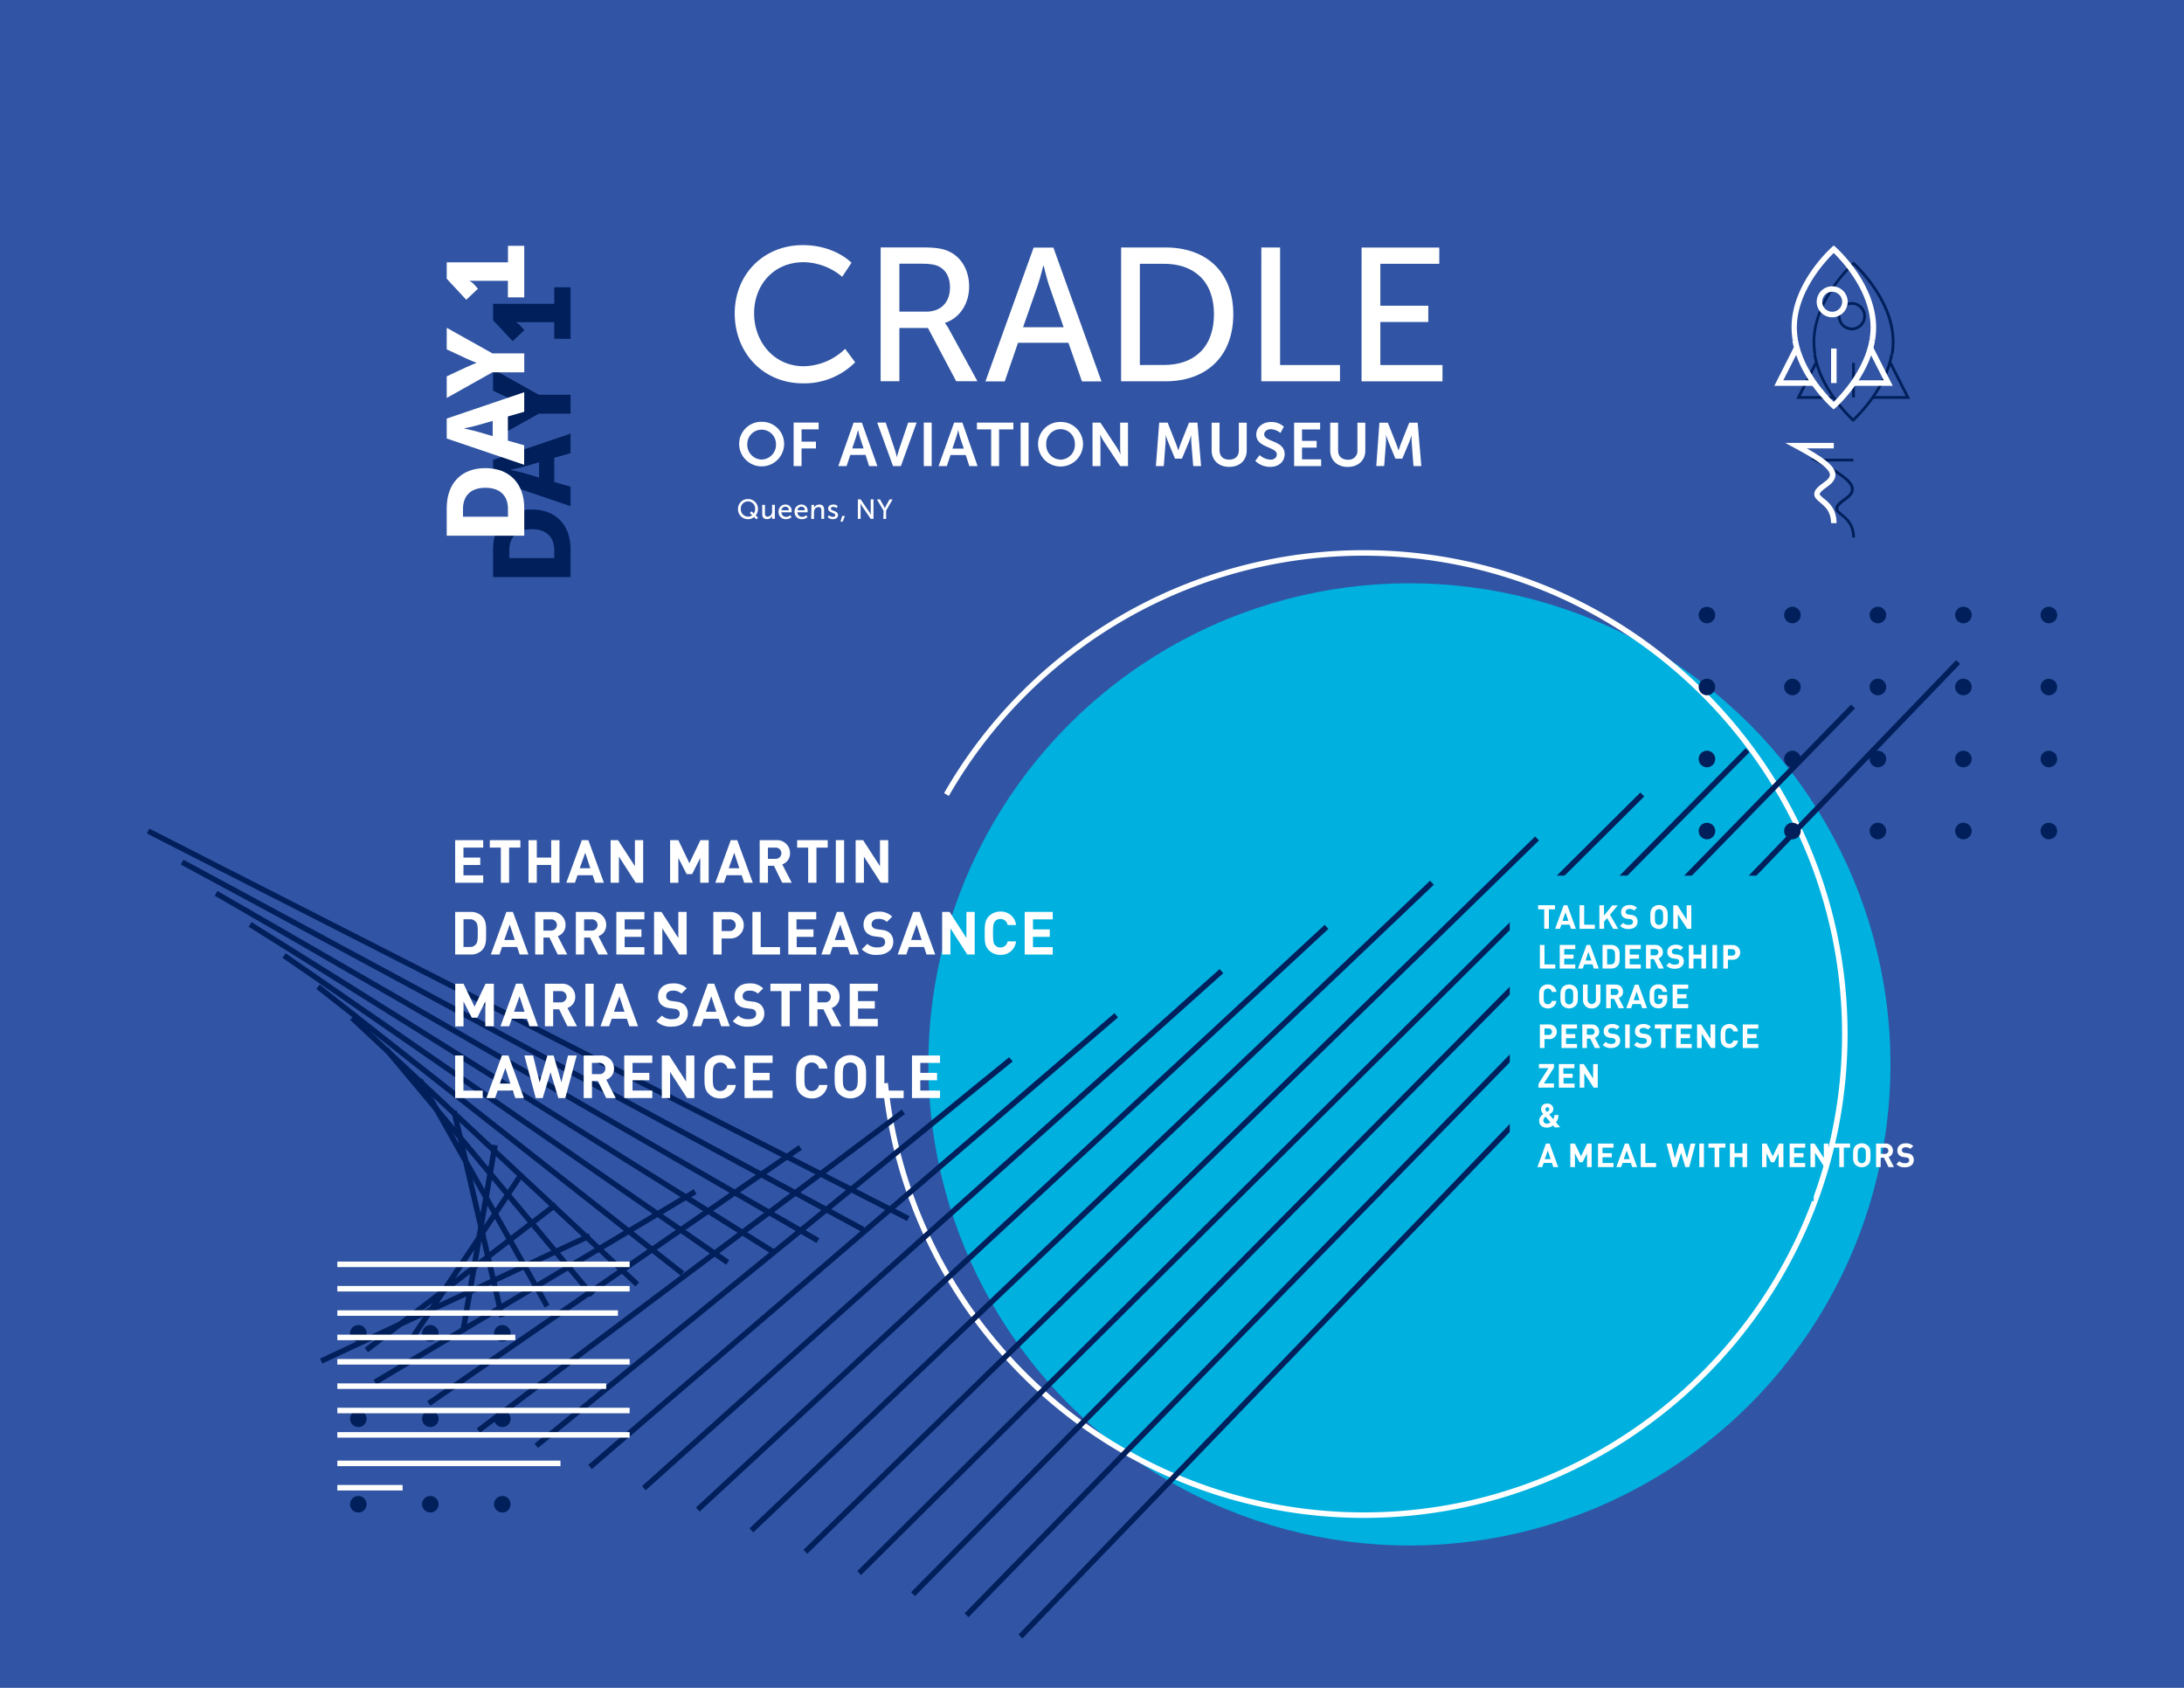 <svg xmlns="http://www.w3.org/2000/svg" viewBox="0 0 792 612"><defs><style>.cls-1{fill:#3155a4;}.cls-2{fill:#001f5b;}.cls-3{fill:#00b0df;}.cls-4{fill:#fff;}</style></defs><title>print-1-1</title><g id="Layer_2" data-name="Layer 2"><g id="Layer_4" data-name="Layer 4"><rect class="cls-1" width="792" height="612"/><path class="cls-2" d="M672.67,194.89h-1c0-4.47-2.38-6.42-4.12-7.85-1.07-.88-2-1.64-2-2.73s1-2.21,3.36-3.83c1.64-1.15,2.38-2.17,2.32-3.22-.15-2.61-5.3-5.89-13-10l-1.75-.94h15.63v1H660.5c8.5,4.68,11.62,7.34,11.77,9.91.08,1.43-.79,2.73-2.74,4.1s-2.91,2.36-2.93,3.05.69,1.17,1.59,1.92C670,187.74,672.67,190,672.67,194.89Z"/><path class="cls-2" d="M657.72,128.56a27.68,27.68,0,0,1-.4-4.65c0-15.72,14.38-28.64,14.52-28.77l.33-.29.33.29c.15.13,14.53,13,14.53,28.77a27.75,27.75,0,0,1-.4,4.63l-1-.17a26.68,26.68,0,0,0,.38-4.46c0-13.95-11.72-25.69-13.86-27.71-2.14,2-13.86,13.76-13.86,27.71a26.63,26.63,0,0,0,.39,4.48Z"/><path class="cls-2" d="M672,153l-.33-.29c-.12-.1-11.81-10.59-14.12-24.12l1-.17c2,11.9,11.56,21.43,13.47,23.23,1.91-1.8,11.45-11.34,13.47-23.25l1,.17c-2.3,13.54-14,24-14.13,24.14Z"/><polygon class="cls-2" points="692.69 144.61 679.22 144.61 679.22 143.61 691.06 143.61 685.1 131.82 685.99 131.37 692.69 144.61"/><polygon class="cls-2" points="664.86 144.61 651.39 144.61 658.09 131.37 658.98 131.82 653.02 143.61 664.86 143.61 664.86 144.61"/><rect class="cls-2" x="671.65" y="131.59" width="1" height="12.51"/><path class="cls-2" d="M671.55,119.77a5.12,5.12,0,1,1,5.12-5.12A5.13,5.13,0,0,1,671.55,119.77Zm0-9.25a4.12,4.12,0,1,0,4.12,4.12A4.13,4.13,0,0,0,671.55,110.52Z"/><circle class="cls-3" cx="511.1" cy="385.94" r="174.45"/><path class="cls-4" d="M494.55,550.38A175.47,175.47,0,0,1,320,392.87l2-.2A173.47,173.47,0,0,0,494.55,548.38c95.64,0,173.45-77.81,173.45-173.45S590.19,201.49,494.55,201.49a173.38,173.38,0,0,0-150.46,87.1l-1.73-1a175.38,175.38,0,0,1,152.19-88.1c96.74,0,175.45,78.71,175.45,175.45S591.29,550.38,494.55,550.38Z"/><rect class="cls-2" x="294.89" y="415.74" width="490.36" height="2" transform="translate(-134.7 516.9) rotate(-46.1)"/><rect class="cls-2" x="281.06" y="419.9" width="460.36" height="2" transform="translate(-147.04 492.97) rotate(-45.71)"/><rect class="cls-2" x="267.21" y="424.06" width="430.39" height="2" transform="translate(-159.03 469.15) rotate(-45.32)"/><rect class="cls-2" x="253.34" y="428.21" width="400.44" height="2" transform="translate(-170.7 444.6) rotate(-44.83)"/><rect class="cls-2" x="239.46" y="432.37" width="370.53" height="2" transform="translate(-181.91 419.5) rotate(-44.27)"/><rect class="cls-2" x="225.56" y="436.52" width="340.66" height="2" transform="translate(-192.51 393.45) rotate(-43.58)"/><rect class="cls-2" x="211.63" y="440.68" width="310.84" height="2" transform="translate(-202.39 367.23) rotate(-42.82)"/><rect class="cls-2" x="197.67" y="444.83" width="281.1" height="2" transform="translate(-211.14 339.23) rotate(-41.83)"/><rect class="cls-2" x="183.66" y="448.99" width="251.45" height="2" transform="translate(-218.47 310.07) rotate(-40.64)"/><rect class="cls-2" x="169.58" y="453.14" width="221.94" height="2" transform="translate(-223.75 279.11) rotate(-39.15)"/><rect class="cls-2" x="155.4" y="457.3" width="192.62" height="2" transform="matrix(0.8, -0.6, 0.6, 0.8, -225.81, 245.29)"/><rect class="cls-2" x="141.07" y="461.45" width="163.61" height="2" transform="translate(-223.07 208.15) rotate(-34.57)"/><rect class="cls-2" x="126.49" y="465.61" width="135.1" height="2" transform="translate(-211.41 164.97) rotate(-30.77)"/><rect class="cls-2" x="111.46" y="469.76" width="107.49" height="2" transform="translate(-183.56 114.01) rotate(-25.01)"/><rect class="cls-2" x="123.91" y="462.14" width="86.63" height="2" transform="translate(-247.47 197.65) rotate(-37.52)"/><rect class="cls-2" x="133.16" y="454.51" width="72.18" height="2" transform="translate(-303.64 343.67) rotate(-56.31)"/><rect class="cls-2" x="137.12" y="446.88" width="68.33" height="2" transform="matrix(0.17, -0.99, 0.99, 0.17, -298.82, 542.45)"/><rect class="cls-2" x="172.31" y="401.91" width="2" height="76.69" transform="translate(-95.24 50.71) rotate(-13.1)"/><rect class="cls-2" x="174.33" y="385.59" width="2" height="94.07" transform="translate(-189.42 141.32) rotate(-29.33)"/><rect class="cls-2" x="176.36" y="366.75" width="2" height="116.49" transform="translate(-231.44 212.94) rotate(-39.93)"/><rect class="cls-2" x="178.39" y="346.58" width="2" height="141.58" transform="translate(-248.08 263.58) rotate(-46.95)"/><rect class="cls-2" x="180.41" y="325.67" width="2" height="168.15" transform="translate(-252.8 299.02) rotate(-51.81)"/><rect class="cls-2" x="182.44" y="304.32" width="2" height="195.6" transform="translate(-251.63 324.23) rotate(-55.33)"/><rect class="cls-2" x="184.47" y="282.69" width="2" height="223.6" transform="translate(-247.34 342.51) rotate(-57.97)"/><rect class="cls-2" x="186.49" y="260.88" width="2" height="251.97" transform="translate(-241.3 355.97) rotate(-60.02)"/><rect class="cls-2" x="188.52" y="238.94" width="2" height="280.6" transform="translate(-234.23 365.99) rotate(-61.66)"/><rect class="cls-2" x="190.54" y="216.91" width="2" height="309.41" transform="translate(-226.52 373.48) rotate(-62.99)"/><rect class="cls-3" x="547.5" y="317.5" width="110.23" height="118"/><path class="cls-2" d="M619,226a3,3,0,0,1-2.12-5.12,3.09,3.09,0,0,1,4.24,0A3,3,0,0,1,619,226Z"/><path class="cls-2" d="M709,223a3,3,0,0,1,3-3h0a3,3,0,0,1,3,3h0a3,3,0,0,1-3,3h0A3,3,0,0,1,709,223Zm-31,0a3,3,0,0,1,3-3h0a3,3,0,0,1,3,3h0a3,3,0,0,1-3,3h0A3,3,0,0,1,678,223Zm-31,0a3,3,0,0,1,3-3h0a3,3,0,0,1,3,3h0a3,3,0,0,1-3,3h0A3,3,0,0,1,647,223Z"/><path class="cls-2" d="M743,226a3,3,0,0,1-2.13-5.12,3.29,3.29,0,0,1,.46-.38,2.57,2.57,0,0,1,.52-.27,2.25,2.25,0,0,1,.56-.17A3,3,0,1,1,743,226Z"/><path class="cls-2" d="M619,252.1a3,3,0,0,1-.59-.06,3.65,3.65,0,0,1-.56-.17,3.18,3.18,0,0,1-.51-.28,2.78,2.78,0,0,1-.46-.37,3,3,0,0,1,0-4.24,2.84,2.84,0,0,1,.46-.38,3.1,3.1,0,0,1,.51-.27,2.78,2.78,0,0,1,.56-.17,3,3,0,1,1,.59,5.94Z"/><path class="cls-2" d="M709,249.1a3,3,0,0,1,3-3h0a3,3,0,0,1,3,3h0a3,3,0,0,1-3,3h0A3,3,0,0,1,709,249.1Zm-31,0a3,3,0,0,1,3-3h0a3,3,0,0,1,3,3h0a3,3,0,0,1-3,3h0A3,3,0,0,1,678,249.1Zm-31,0a3,3,0,0,1,3-3h0a3,3,0,0,1,3,3h0a3,3,0,0,1-3,3h0A3,3,0,0,1,647,249.1Z"/><path class="cls-2" d="M743,252.1a3,3,0,0,1-3-3,3.87,3.87,0,0,1,.05-.59,2.81,2.81,0,0,1,.18-.56,2.88,2.88,0,0,1,.27-.52,3.3,3.3,0,0,1,.37-.45,3.11,3.11,0,0,1,4.25,0,2.71,2.71,0,0,1,.37.45,3.74,3.74,0,0,1,.28.52,3.6,3.6,0,0,1,.17.56,3.87,3.87,0,0,1,.05.59,3,3,0,0,1-3,3Z"/><path class="cls-2" d="M619,278.21a3,3,0,0,1-2.12-.88,2.76,2.76,0,0,1-.37-.46,3.18,3.18,0,0,1-.28-.51,3.66,3.66,0,0,1-.17-.57,2.85,2.85,0,0,1-.06-.58,3,3,0,0,1,.06-.59,3.54,3.54,0,0,1,.17-.56,3.77,3.77,0,0,1,.28-.52,3.14,3.14,0,0,1,.37-.45,2.34,2.34,0,0,1,.46-.37,2.57,2.57,0,0,1,.51-.28,2.81,2.81,0,0,1,.56-.17,3,3,0,0,1,2.71.82,2.6,2.6,0,0,1,.37.45,3,3,0,0,1,.28.52,2.81,2.81,0,0,1,.17.56,3,3,0,0,1,.06.59,2.85,2.85,0,0,1-.06.58,2.91,2.91,0,0,1-.17.57,2.57,2.57,0,0,1-.28.51,2.34,2.34,0,0,1-.37.46A3,3,0,0,1,619,278.21Z"/><path class="cls-2" d="M709,275.21a3,3,0,0,1,3-3h0a3,3,0,0,1,3,3h0a3,3,0,0,1-3,3h0A3,3,0,0,1,709,275.21Zm-31,0a3,3,0,0,1,3-3h0a3,3,0,0,1,3,3h0a3,3,0,0,1-3,3h0A3,3,0,0,1,678,275.21Zm-31,0a3,3,0,0,1,3-3h0a3,3,0,0,1,3,3h0a3,3,0,0,1-3,3h0A3,3,0,0,1,647,275.21Z"/><path class="cls-2" d="M743,278.21a3,3,0,0,1-2.13-.88,3.4,3.4,0,0,1-.37-.46,3.18,3.18,0,0,1-.28-.51,3.72,3.72,0,0,1-.17-.57,2.85,2.85,0,0,1-.06-.58,3,3,0,0,1,.06-.59,3.6,3.6,0,0,1,.17-.56,3.77,3.77,0,0,1,.28-.52,4,4,0,0,1,.37-.45,3,3,0,0,1,2.71-.82,2.81,2.81,0,0,1,.56.17,2.63,2.63,0,0,1,.52.28,2.66,2.66,0,0,1,.46.37,4.07,4.07,0,0,1,.37.45,3.77,3.77,0,0,1,.28.52,3.6,3.6,0,0,1,.17.56,2.94,2.94,0,0,1,.05.59,2.84,2.84,0,0,1-.05.58,3.72,3.72,0,0,1-.17.57,3.18,3.18,0,0,1-.28.51,3.43,3.43,0,0,1-.37.46,3.22,3.22,0,0,1-.46.37,3.26,3.26,0,0,1-.52.28,3.54,3.54,0,0,1-.56.17A2.85,2.85,0,0,1,743,278.21Z"/><path class="cls-2" d="M619,304.32a2.85,2.85,0,0,1-.58-.06,2.91,2.91,0,0,1-.57-.17,2.57,2.57,0,0,1-.51-.28,2.34,2.34,0,0,1-.46-.37,3.14,3.14,0,0,1-.37-.45,3.77,3.77,0,0,1-.28-.52,3.54,3.54,0,0,1-.17-.56,3,3,0,0,1-.06-.59,3,3,0,0,1,.88-2.12,3.09,3.09,0,0,1,4.24,0,3,3,0,0,1,.88,2.12,3,3,0,0,1-.06.59,2.81,2.81,0,0,1-.17.56,3,3,0,0,1-.28.52,2.6,2.6,0,0,1-.37.45A3,3,0,0,1,619,304.32Z"/><path class="cls-2" d="M709,301.32a3,3,0,0,1,3-3h0a3,3,0,0,1,3,3h0a3,3,0,0,1-3,3h0A3,3,0,0,1,709,301.32Zm-31,0a3,3,0,0,1,3-3h0a3,3,0,0,1,3,3h0a3,3,0,0,1-3,3h0A3,3,0,0,1,678,301.32Zm-31,0a3,3,0,0,1,3-3h0a3,3,0,0,1,3,3h0a3,3,0,0,1-3,3h0A3,3,0,0,1,647,301.32Z"/><path class="cls-2" d="M743,304.32a2.88,2.88,0,0,1-.59-.06,2.81,2.81,0,0,1-.56-.17,2.63,2.63,0,0,1-.52-.28,2.66,2.66,0,0,1-.46-.37,4,4,0,0,1-.37-.45,2.9,2.9,0,0,1-.27-.52,2.81,2.81,0,0,1-.18-.56,3.88,3.88,0,0,1-.05-.59,3,3,0,0,1,.87-2.12,3.22,3.22,0,0,1,.46-.37,3.26,3.26,0,0,1,.52-.28,3.54,3.54,0,0,1,.56-.17,3,3,0,0,1,3.58,2.94,3.88,3.88,0,0,1-.05.59,2.81,2.81,0,0,1-.18.56,2.9,2.9,0,0,1-.27.52,4.07,4.07,0,0,1-.37.45A3,3,0,0,1,743,304.32Z"/><path class="cls-2" d="M182.17,511.44a3,3,0,0,1,3,3h0a3,3,0,0,1-3,3h0a3,3,0,0,1-3-3h0A3,3,0,0,1,182.17,511.44Zm0-31a3,3,0,0,1,3,3h0a3,3,0,0,1-3,3h0a3,3,0,0,1-3-3h0A3,3,0,0,1,182.17,480.45Z"/><path class="cls-2" d="M179.17,545.44a3,3,0,0,1,3-3,3.87,3.87,0,0,1,.59.05,2.81,2.81,0,0,1,.56.18,2.88,2.88,0,0,1,.52.27,3.3,3.3,0,0,1,.45.37,3.11,3.11,0,0,1,0,4.25,2.71,2.71,0,0,1-.45.37,3.74,3.74,0,0,1-.52.28,3.6,3.6,0,0,1-.56.17,3.87,3.87,0,0,1-.59.05,3,3,0,0,1-3-3Z"/><path class="cls-2" d="M156.06,511.44a3,3,0,0,1,3,3h0a3,3,0,0,1-3,3h0a3,3,0,0,1-3-3h0A3,3,0,0,1,156.06,511.44Zm0-31a3,3,0,0,1,3,3h0a3,3,0,0,1-3,3h0a3,3,0,0,1-3-3h0A3,3,0,0,1,156.06,480.45Z"/><path class="cls-2" d="M153.06,545.44a3,3,0,0,1,.88-2.13,3.4,3.4,0,0,1,.46-.37,3.18,3.18,0,0,1,.51-.28,3.72,3.72,0,0,1,.57-.17,2.85,2.85,0,0,1,.58-.06,3,3,0,0,1,.59.06,3.6,3.6,0,0,1,.56.17,3.77,3.77,0,0,1,.52.28,4,4,0,0,1,.45.37A3,3,0,0,1,159,546a2.81,2.81,0,0,1-.17.56,2.63,2.63,0,0,1-.28.52,2.66,2.66,0,0,1-.37.46,4.07,4.07,0,0,1-.45.37,3.77,3.77,0,0,1-.52.28,3.6,3.6,0,0,1-.56.17,2.94,2.94,0,0,1-.59.05,2.84,2.84,0,0,1-.58-.05,3.72,3.72,0,0,1-.57-.17,3.18,3.18,0,0,1-.51-.28,3.43,3.43,0,0,1-.46-.37,3.22,3.22,0,0,1-.37-.46,3.26,3.26,0,0,1-.28-.52,3.54,3.54,0,0,1-.17-.56A2.85,2.85,0,0,1,153.06,545.44Z"/><path class="cls-2" d="M129.95,511.44a3,3,0,0,1,3,3h0a3,3,0,0,1-3,3h0a3,3,0,0,1-3-3h0A3,3,0,0,1,129.95,511.44Zm0-31a3,3,0,0,1,3,3h0a3,3,0,0,1-3,3h0a3,3,0,0,1-3-3h0A3,3,0,0,1,129.95,480.45Z"/><path class="cls-2" d="M126.95,545.44a2.88,2.88,0,0,1,.06-.59,2.81,2.81,0,0,1,.17-.56,2.63,2.63,0,0,1,.28-.52,2.66,2.66,0,0,1,.37-.46,4,4,0,0,1,.45-.37,2.9,2.9,0,0,1,.52-.27,2.81,2.81,0,0,1,.56-.18,3.88,3.88,0,0,1,.59-.05,3,3,0,0,1,2.12.87,3.22,3.22,0,0,1,.37.46,3.26,3.26,0,0,1,.28.52,3.54,3.54,0,0,1,.17.56,3,3,0,0,1-2.94,3.58,3.88,3.88,0,0,1-.59-.05,2.81,2.81,0,0,1-.56-.18,2.9,2.9,0,0,1-.52-.27,4.07,4.07,0,0,1-.45-.37A3,3,0,0,1,126.95,545.44Z"/><path class="cls-2" d="M178.81,209.24v-10c0-8.84,5.15-14.5,14-14.5s14.11,5.66,14.11,14.5v10ZM201,199.53c0-4.76-2.83-7.67-8.21-7.67s-8.1,3-8.1,7.67v2.83H201Z"/><path class="cls-2" d="M201,166v8.77l5.9,1.69v7.07L178.81,174v-7.23l28.1-9.55v7.08Zm-15.8,4.4s3.07.63,4.83,1.14l5.46,1.61v-5.54L190,169.19c-1.77.51-4.83,1.14-4.83,1.14Z"/><path class="cls-2" d="M195.39,150l-16.59,9.28v-7.82l6.76-3.18c1.93-.9,4-1.69,4-1.69v-.08s-2.12-.79-4-1.69l-6.76-3.14v-7.82l16.59,9.28h11.52V150Z"/><path class="cls-2" d="M201,122.82v-6H189.3c-1.06,0-2.16,0-2.16,0v.08a5.3,5.3,0,0,1,1.49,1.1l1.53,1.69-4.25,4-7.11-7.59v-5.94H201v-6h5.9v18.71Z"/><path class="cls-4" d="M162,194.24v-10c0-8.84,5.15-14.5,14-14.5s14.11,5.66,14.11,14.5v10Zm22.21-9.71c0-4.76-2.83-7.67-8.21-7.67s-8.1,3-8.1,7.67v2.83h16.31Z"/><path class="cls-4" d="M184.18,151v8.77l5.9,1.69v7.07L162,159v-7.23l28.1-9.55v7.08Zm-15.8,4.4s3.07.63,4.83,1.14l5.46,1.61v-5.54l-5.46,1.57c-1.77.51-4.83,1.14-4.83,1.14Z"/><path class="cls-4" d="M178.56,135,162,144.29v-7.82l6.76-3.18c1.93-.9,4-1.69,4-1.69v-.08s-2.12-.79-4-1.69L162,126.68v-7.82l16.59,9.28h11.52V135Z"/><path class="cls-4" d="M184.18,107.82v-6H172.47c-1.06,0-2.16,0-2.16,0v.08a5.3,5.3,0,0,1,1.49,1.1l1.53,1.69-4.25,4L162,101.06V95.12h22.21v-6h5.9v18.71Z"/><path class="cls-4" d="M276.2,152.95a8,8,0,0,1,8.15,8,8.15,8.15,0,1,1-16.3,0A8,8,0,0,1,276.2,152.95Zm0,13.68a5.34,5.34,0,0,0,5.2-5.64A5.2,5.2,0,1,0,271,161,5.34,5.34,0,0,0,276.19,166.63Z"/><path class="cls-4" d="M287.8,153.22h9.06v2.46h-6.19v4.46h5.22v2.46h-5.22V169H287.8Z"/><path class="cls-4" d="M313.89,164.95h-5.53L307,169h-3l5.55-15.76h3L318.17,169h-3Zm-2.77-9s-.36,1.55-.67,2.44l-1.4,4.22h4.13l-1.4-4.22c-.29-.89-.62-2.44-.62-2.44Z"/><path class="cls-4" d="M318.1,153.23h3.09l3.46,10.28c.31.91.58,2.31.6,2.31h0s.29-1.4.6-2.31l3.49-10.28h3.06L326.69,169h-2.84Z"/><path class="cls-4" d="M335,153.23h2.86V169H335Z"/><path class="cls-4" d="M350.22,165h-5.53l-1.33,4h-3L346,153.23h3L354.51,169h-3Zm-2.77-9s-.36,1.55-.67,2.44l-1.4,4.22h4.13l-1.4-4.22c-.29-.89-.62-2.44-.62-2.44Z"/><path class="cls-4" d="M359.44,155.7h-5.17v-2.46h13.21v2.46H362.3V169h-2.86Z"/><path class="cls-4" d="M370.11,153.24H373V169h-2.86Z"/><path class="cls-4" d="M384.59,153a8,8,0,0,1,8.15,8,8.15,8.15,0,1,1-16.3,0A8,8,0,0,1,384.59,153Zm0,13.68a5.34,5.34,0,0,0,5.2-5.64,5.2,5.2,0,1,0-10.39,0A5.34,5.34,0,0,0,384.58,166.65Z"/><path class="cls-4" d="M396.19,153.25h2.86l6,9.1a24,24,0,0,1,1.31,2.44h0s-.15-1.51-.15-2.44v-9.1h2.84V169h-2.84l-6-9.08a23.91,23.91,0,0,1-1.31-2.44h0s.16,1.51.16,2.44V169h-2.86Z"/><path class="cls-4" d="M420.37,153.25h3.06l3.08,7.79c.35.93.8,2.31.8,2.31h0s.42-1.38.78-2.31l3.09-7.79h3.06L435.55,169h-2.84L432,160.2c-.07-1,0-2.44,0-2.44h0s-.47,1.53-.84,2.44l-2.55,6.1h-2.51l-2.53-6.11c-.38-.91-.87-2.46-.87-2.46h0s0,1.42,0,2.46l-.67,8.81h-2.86Z"/><path class="cls-4" d="M439.39,153.26h2.86v10.1c0,2.11,1.38,3.31,3.49,3.31s3.51-1.2,3.51-3.33V153.26h2.86v10.1c0,3.53-2.55,5.93-6.35,5.93s-6.37-2.4-6.37-5.93Z"/><path class="cls-4" d="M456.79,165a6.32,6.32,0,0,0,3.93,1.67c1.2,0,2.29-.62,2.29-1.91,0-2.82-7.44-2.33-7.44-7.17,0-2.62,2.27-4.57,5.29-4.57a6.7,6.7,0,0,1,4.71,1.69L464.32,157a5.76,5.76,0,0,0-3.49-1.38c-1.33,0-2.38.78-2.38,1.89,0,2.8,7.41,2.11,7.41,7.15,0,2.51-1.91,4.62-5.2,4.62a7.63,7.63,0,0,1-5.44-2.16Z"/><path class="cls-4" d="M469.29,153.26h9.44v2.46h-6.57v4.13h5.31v2.46h-5.31v4.24h6.93V169h-9.79Z"/><path class="cls-4" d="M482.39,153.27h2.86v10.1c0,2.11,1.38,3.31,3.49,3.31a3.16,3.16,0,0,0,3.51-3.33V153.27h2.86v10.1c0,3.53-2.55,5.93-6.35,5.93s-6.37-2.4-6.37-5.93Z"/><path class="cls-4" d="M500.23,153.27h3.06l3.08,7.79c.35.93.8,2.31.8,2.31h0s.42-1.38.78-2.31l3.09-7.79h3.06L515.42,169h-2.84l-.66-8.81c-.07-1,0-2.44,0-2.44h0s-.47,1.53-.84,2.44l-2.55,6.1h-2.51l-2.53-6.11c-.38-.91-.87-2.46-.87-2.46h0s0,1.42,0,2.46l-.67,8.81h-2.86Z"/><path class="cls-4" d="M271.24,180.95a3.56,3.56,0,0,1,3.63,3.61,3.67,3.67,0,0,1-.83,2.33l.84.8-.58.62-.82-.82a3.53,3.53,0,0,1-2.24.76,3.61,3.61,0,0,1-3.62-3.69A3.56,3.56,0,0,1,271.24,180.95Zm0,6.39a2.55,2.55,0,0,0,1.53-.52l-.83-.81.58-.62.81.82a2.84,2.84,0,0,0,.52-1.65,2.61,2.61,0,1,0-5.21,0A2.65,2.65,0,0,0,271.24,187.33Z"/><path class="cls-4" d="M276.4,183.07h1v3c0,.7.14,1.26.95,1.26a1.74,1.74,0,0,0,1.64-1.91v-2.37h1v5.06H280v-.67a3.31,3.31,0,0,1,0-.37h0a2,2,0,0,1-1.86,1.16c-1.14,0-1.73-.6-1.73-1.94Z"/><path class="cls-4" d="M284.87,182.95a2.15,2.15,0,0,1,2.19,2.37c0,.13,0,.42,0,.42h-3.69a1.65,1.65,0,0,0,1.74,1.67,2.42,2.42,0,0,0,1.5-.59l.4.71a3,3,0,0,1-2,.72,2.57,2.57,0,0,1-2.68-2.65A2.48,2.48,0,0,1,284.87,182.95Zm1.2,2.06a1.19,1.19,0,0,0-1.22-1.29,1.45,1.45,0,0,0-1.48,1.29Z"/><path class="cls-4" d="M290.67,182.95a2.15,2.15,0,0,1,2.19,2.37c0,.13,0,.42,0,.42h-3.69a1.65,1.65,0,0,0,1.74,1.67,2.41,2.41,0,0,0,1.5-.59l.4.71a3,3,0,0,1-2,.72,2.58,2.58,0,0,1-2.68-2.65A2.48,2.48,0,0,1,290.67,182.95Zm1.2,2.06a1.19,1.19,0,0,0-1.22-1.29,1.45,1.45,0,0,0-1.48,1.29Z"/><path class="cls-4" d="M294.28,183.07h.94v.67a3.46,3.46,0,0,1,0,.37h0a2.06,2.06,0,0,1,1.9-1.16c1.19,0,1.74.65,1.74,1.94v3.24h-1v-3c0-.71-.15-1.27-1-1.27a1.66,1.66,0,0,0-1.6,1.24,2.39,2.39,0,0,0-.08.68v2.37h-1Z"/><path class="cls-4" d="M300.62,186.82a2.18,2.18,0,0,0,1.45.59c.42,0,.84-.22.84-.63,0-.93-2.6-.74-2.6-2.39,0-.92.82-1.44,1.83-1.44a2.27,2.27,0,0,1,1.63.56l-.39.73a1.85,1.85,0,0,0-1.25-.45c-.42,0-.83.18-.83.62,0,.91,2.6.71,2.6,2.37,0,.84-.72,1.47-1.83,1.47a2.72,2.72,0,0,1-1.92-.74Z"/><path class="cls-4" d="M305.41,187.08h1l-.84,2.06h-.77Z"/><path class="cls-4" d="M311.1,181.07h1l3.14,4.59c.26.38.59,1,.59,1h0s-.07-.63-.07-1v-4.59h1v7.06h-1l-3.15-4.58c-.26-.39-.59-1-.59-1h0s.07.63.07,1v4.58h-1Z"/><path class="cls-4" d="M320.4,185.15,318,181.08h1.12l1.31,2.32c.22.39.43.89.43.89h0s.21-.49.43-.89l1.29-2.32h1.12l-2.36,4.07v3h-1Z"/><path class="cls-4" d="M291.12,88.88c11.68,0,17.66,6.4,17.66,6.4l-3.37,5.08a22.14,22.14,0,0,0-14-5.29c-10.86,0-17.94,8.24-17.94,18.55s7.21,19.18,18,19.18a22,22,0,0,0,15-6.32l3.64,4.88A26,26,0,0,1,291.24,139c-14.57,0-24.81-11.14-24.8-25.37S277,88.87,291.12,88.88Z"/><path class="cls-4" d="M319.36,89.71H334.2c5.09,0,7.22.42,9.07,1.1,4.95,1.86,8.18,6.74,8.17,13.13,0,6.18-3.44,11.41-8.73,13.12v.14a14.11,14.11,0,0,1,1.44,2.2l10.3,18.83h-7.7l-10.24-19.31H326.15v19.31h-6.8ZM335.91,113c5.29,0,8.59-3.37,8.59-8.79,0-3.57-1.37-6.12-3.85-7.49-1.31-.69-2.89-1.1-6.67-1.1h-7.83V113Z"/><path class="cls-4" d="M387.45,124.3H369.17l-4.81,14h-7l17.47-48.52H382l17.44,48.52h-7.08Zm-9.13-27.91s-1.1,4.4-1.93,6.87L371,118.66h14.71l-5.36-15.4c-.82-2.47-1.85-6.87-1.85-6.87Z"/><path class="cls-4" d="M406.56,89.73h16.08c14.84,0,24.6,8.87,24.6,24.2s-9.77,24.33-24.61,24.32H406.55Zm15.59,42.61c10.93,0,18.08-6.46,18.08-18.41S433,95.65,422.16,95.65h-8.8v36.7Z"/><path class="cls-4" d="M457.41,89.74h6.8v42.61h21.72v5.91H457.4Z"/><path class="cls-4" d="M493.76,89.75h28.18v5.91H500.56v15.19h17.39v5.91H500.56v15.6H523.1v5.91H493.75Z"/><path class="cls-4" d="M165.06,320.08V304.64h10.17v2.69h-7.16v3.62h6.09v2.69h-6.09v3.75h7.16v2.69Z"/><path class="cls-4" d="M184.62,307.33v12.75h-3V307.33h-4v-2.69h11.08v2.69Z"/><path class="cls-4" d="M199.89,320.08v-6.46h-5.23v6.46h-3V304.64h3v6.31h5.23v-6.31h3v15.44Z"/><path class="cls-4" d="M215.83,320.08l-.91-2.73h-5.49l-.93,2.73h-3.14L211,304.64h2.36L219,320.08Zm-3.6-10.88-2,5.62h3.84Z"/><path class="cls-4" d="M230.55,320.08l-6.11-9.48v9.48h-3V304.64h2.69l6.11,9.45v-9.45h3v15.44Z"/><path class="cls-4" d="M253.93,320.08v-9L251,316.94h-2l-3-5.85v9h-3V304.64h3l4,8.35,4-8.35h3v15.44Z"/><path class="cls-4" d="M269.87,320.08l-.91-2.73h-5.49l-.93,2.73h-3.14L265,304.64h2.36L273,320.08Zm-3.6-10.88-2,5.62h3.84Z"/><path class="cls-4" d="M283.66,320.08l-3-6.16h-2.17v6.16h-3V304.64h6a4.67,4.67,0,0,1,5,4.73,4.16,4.16,0,0,1-2.82,4.05l3.45,6.66Zm-2.34-12.75h-2.84v4.08h2.84a2,2,0,1,0,0-4.08Z"/><path class="cls-4" d="M296.08,307.33v12.75h-3V307.33h-4v-2.69h11.08v2.69Z"/><path class="cls-4" d="M303.11,320.08V304.64h3v15.44Z"/><path class="cls-4" d="M319.4,320.08l-6.11-9.48v9.48h-3V304.64H313l6.11,9.45v-9.45h3v15.44Z"/><path class="cls-4" d="M174.71,344.63a5.62,5.62,0,0,1-4.08,1.47h-5.57V330.66h5.57a5.63,5.63,0,0,1,4.08,1.47c1.73,1.73,1.56,3.86,1.56,6.18S176.45,342.89,174.71,344.63Zm-2.1-10.32a2.69,2.69,0,0,0-2.25-1h-2.28v10.06h2.28a2.69,2.69,0,0,0,2.25-1c.56-.69.65-1.8.65-4.14S173.17,335,172.61,334.31Z"/><path class="cls-4" d="M188.46,346.1l-.91-2.73h-5.49l-.93,2.73H178l5.62-15.44H186l5.64,15.44Zm-3.6-10.88-2,5.62h3.84Z"/><path class="cls-4" d="M202.25,346.1l-3-6.16h-2.17v6.16h-3V330.66h6a4.67,4.67,0,0,1,5,4.73,4.16,4.16,0,0,1-2.82,4.05l3.45,6.66Zm-2.34-12.75h-2.84v4.08h2.84a2,2,0,1,0,0-4.08Z"/><path class="cls-4" d="M217,346.1l-3-6.16h-2.17v6.16h-3V330.66h6a4.67,4.67,0,0,1,5,4.73,4.16,4.16,0,0,1-2.82,4.05l3.45,6.66Zm-2.34-12.75h-2.84v4.08h2.84a2,2,0,1,0,0-4.08Z"/><path class="cls-4" d="M223.51,346.1V330.66h10.17v2.69h-7.16V337h6.09v2.69h-6.09v3.75h7.16v2.69Z"/><path class="cls-4" d="M246.3,346.1l-6.11-9.48v9.48h-3V330.66h2.69l6.11,9.45v-9.45h3V346.1Z"/><path class="cls-4" d="M264.68,340.29h-3v5.81h-3V330.66h6a4.82,4.82,0,1,1,0,9.63Zm-.15-6.94h-2.82v4.23h2.82a2.12,2.12,0,1,0,0-4.23Z"/><path class="cls-4" d="M272.86,346.1V330.66h3v12.75h7v2.69Z"/><path class="cls-4" d="M285.87,346.1V330.66H296v2.69h-7.16V337H295v2.69h-6.09v3.75H296v2.69Z"/><path class="cls-4" d="M308.31,346.1l-.91-2.73h-5.49L301,346.1h-3.14l5.62-15.44h2.36l5.64,15.44Zm-3.6-10.88-2,5.62h3.84Z"/><path class="cls-4" d="M318.16,346.23a7.25,7.25,0,0,1-5.64-2l2-2a5.05,5.05,0,0,0,3.73,1.3c1.78,0,2.73-.67,2.73-1.91a1.72,1.72,0,0,0-.48-1.3,2.3,2.3,0,0,0-1.37-.54l-1.86-.26a5.23,5.23,0,0,1-3-1.28,4.08,4.08,0,0,1-1.11-3c0-2.75,2-4.68,5.38-4.68a6.61,6.61,0,0,1,5,1.8l-1.91,1.89a4.3,4.3,0,0,0-3.17-1.06c-1.6,0-2.38.89-2.38,2a1.49,1.49,0,0,0,.46,1.11,2.65,2.65,0,0,0,1.43.61l1.82.26a5.1,5.1,0,0,1,2.95,1.19,4.32,4.32,0,0,1,1.19,3.27C323.88,344.54,321.39,346.23,318.16,346.23Z"/><path class="cls-4" d="M336,346.1l-.91-2.73h-5.49l-.93,2.73h-3.14l5.62-15.44h2.36l5.64,15.44Zm-3.6-10.88-2,5.62h3.84Z"/><path class="cls-4" d="M350.77,346.1l-6.11-9.48v9.48h-3V330.66h2.69l6.11,9.45v-9.45h3V346.1Z"/><path class="cls-4" d="M362.77,346.23a5.68,5.68,0,0,1-4.16-1.69c-1.56-1.56-1.52-3.49-1.52-6.16s0-4.6,1.52-6.16a5.69,5.69,0,0,1,4.16-1.69,5.44,5.44,0,0,1,5.68,4.88h-3.06a2.55,2.55,0,0,0-2.6-2.19,2.49,2.49,0,0,0-1.93.8c-.59.65-.76,1.39-.76,4.36s.17,3.71.76,4.36a2.49,2.49,0,0,0,1.93.8,2.55,2.55,0,0,0,2.6-2.19h3.06A5.46,5.46,0,0,1,362.77,346.23Z"/><path class="cls-4" d="M371.59,346.1V330.66h10.17v2.69h-7.16V337h6.09v2.69h-6.09v3.75h7.16v2.69Z"/><path class="cls-4" d="M176,372.12v-9L173.09,369h-2l-3-5.85v9h-3V356.69h3l4,8.35,4-8.35h3v15.44Z"/><path class="cls-4" d="M192,372.12l-.91-2.73h-5.49l-.93,2.73H181.5l5.62-15.44h2.36l5.64,15.44Zm-3.6-10.88-2,5.62h3.84Z"/><path class="cls-4" d="M205.77,372.12l-3-6.16h-2.17v6.16h-3V356.69h6a4.67,4.67,0,0,1,5,4.73,4.16,4.16,0,0,1-2.82,4.05l3.45,6.66Zm-2.34-12.75h-2.84v4.08h2.84a2,2,0,1,0,0-4.08Z"/><path class="cls-4" d="M212.29,372.12V356.69h3v15.44Z"/><path class="cls-4" d="M228.23,372.12l-.91-2.73h-5.49l-.93,2.73h-3.14l5.62-15.44h2.36l5.64,15.44Zm-3.6-10.88-2,5.62h3.84Z"/><path class="cls-4" d="M243.65,372.25a7.25,7.25,0,0,1-5.64-2l2-2a5.05,5.05,0,0,0,3.73,1.3c1.78,0,2.73-.67,2.73-1.91a1.72,1.72,0,0,0-.48-1.3,2.3,2.3,0,0,0-1.37-.54l-1.86-.26a5.23,5.23,0,0,1-3-1.28,4.08,4.08,0,0,1-1.11-3c0-2.75,2-4.68,5.38-4.68a6.61,6.61,0,0,1,5,1.8l-1.91,1.89a4.3,4.3,0,0,0-3.17-1.06c-1.6,0-2.38.89-2.38,2a1.49,1.49,0,0,0,.46,1.11,2.65,2.65,0,0,0,1.43.61l1.82.26a5.1,5.1,0,0,1,2.95,1.19,4.32,4.32,0,0,1,1.19,3.27C249.37,370.56,246.88,372.25,243.65,372.25Z"/><path class="cls-4" d="M261.54,372.12l-.91-2.73h-5.49l-.93,2.73h-3.14l5.62-15.44H259l5.64,15.44Zm-3.6-10.88-2,5.62h3.84Z"/><path class="cls-4" d="M271.38,372.25a7.25,7.25,0,0,1-5.64-2l2-2a5.05,5.05,0,0,0,3.73,1.3c1.78,0,2.73-.67,2.73-1.91a1.72,1.72,0,0,0-.48-1.3,2.3,2.3,0,0,0-1.37-.54l-1.86-.26a5.23,5.23,0,0,1-3-1.28,4.08,4.08,0,0,1-1.11-3c0-2.75,2-4.68,5.38-4.68a6.61,6.61,0,0,1,5,1.8l-1.91,1.89a4.3,4.3,0,0,0-3.17-1.06c-1.6,0-2.38.89-2.38,2a1.49,1.49,0,0,0,.46,1.11,2.65,2.65,0,0,0,1.43.61l1.82.26a5.1,5.1,0,0,1,2.95,1.19,4.32,4.32,0,0,1,1.19,3.27C277.11,370.56,274.62,372.25,271.38,372.25Z"/><path class="cls-4" d="M286.39,359.37v12.75h-3V359.37h-4v-2.69h11.08v2.69Z"/><path class="cls-4" d="M301.61,372.12l-3-6.16h-2.17v6.16h-3V356.69h6a4.67,4.67,0,0,1,5,4.73,4.16,4.16,0,0,1-2.82,4.05l3.45,6.66Zm-2.34-12.75h-2.84v4.08h2.84a2,2,0,1,0,0-4.08Z"/><path class="cls-4" d="M308.14,372.12V356.69h10.17v2.69h-7.16V363h6.09v2.69h-6.09v3.75h7.16v2.69Z"/><path class="cls-4" d="M165.06,398.15V382.71h3v12.75h7v2.69Z"/><path class="cls-4" d="M186.86,398.15l-.91-2.73h-5.49l-.93,2.73h-3.14L182,382.71h2.36L190,398.15Zm-3.6-10.88-2,5.62h3.84Z"/><path class="cls-4" d="M205,398.15h-2.52l-2.84-9.37-2.84,9.37h-2.52l-4.12-15.44h3.14l2.39,9.74,2.82-9.74h2.25l2.82,9.74,2.41-9.74h3.14Z"/><path class="cls-4" d="M219.84,398.15l-3-6.16h-2.17v6.16h-3V382.71h6a4.67,4.67,0,0,1,5,4.73,4.16,4.16,0,0,1-2.82,4.05l3.45,6.66ZM217.5,385.4h-2.84v4.08h2.84a2,2,0,1,0,0-4.08Z"/><path class="cls-4" d="M226.37,398.15V382.71h10.17v2.69h-7.16V389h6.09v2.69h-6.09v3.75h7.16v2.69Z"/><path class="cls-4" d="M249.16,398.15,243,388.67v9.48h-3V382.71h2.69l6.11,9.45v-9.45h3v15.44Z"/><path class="cls-4" d="M261.15,398.28a5.68,5.68,0,0,1-4.16-1.69c-1.56-1.56-1.52-3.49-1.52-6.16s0-4.6,1.52-6.16a5.69,5.69,0,0,1,4.16-1.69,5.44,5.44,0,0,1,5.68,4.88h-3.06a2.55,2.55,0,0,0-2.6-2.19,2.49,2.49,0,0,0-1.93.8c-.59.65-.76,1.39-.76,4.36s.17,3.71.76,4.36a2.49,2.49,0,0,0,1.93.8,2.55,2.55,0,0,0,2.6-2.19h3.06A5.46,5.46,0,0,1,261.15,398.28Z"/><path class="cls-4" d="M270,398.15V382.71h10.17v2.69H273V389h6.09v2.69H273v3.75h7.16v2.69Z"/><path class="cls-4" d="M294.37,398.28a5.68,5.68,0,0,1-4.16-1.69c-1.56-1.56-1.52-3.49-1.52-6.16s0-4.6,1.52-6.16a5.69,5.69,0,0,1,4.16-1.69,5.44,5.44,0,0,1,5.68,4.88H297a2.55,2.55,0,0,0-2.6-2.19,2.49,2.49,0,0,0-1.93.8c-.59.65-.76,1.39-.76,4.36s.17,3.71.76,4.36a2.49,2.49,0,0,0,1.93.8,2.55,2.55,0,0,0,2.6-2.19h3.06A5.46,5.46,0,0,1,294.37,398.28Z"/><path class="cls-4" d="M312.54,396.58a6,6,0,0,1-8.35,0c-1.56-1.56-1.52-3.49-1.52-6.16s0-4.6,1.52-6.16a6,6,0,0,1,8.35,0c1.56,1.56,1.54,3.49,1.54,6.16S314.1,395,312.54,396.58Zm-2.23-10.49a2.5,2.5,0,0,0-1.93-.82,2.55,2.55,0,0,0-2,.82c-.59.65-.74,1.37-.74,4.34s.15,3.69.74,4.34a2.55,2.55,0,0,0,2,.82,2.5,2.5,0,0,0,1.93-.82c.59-.65.76-1.37.76-4.34S310.89,386.74,310.31,386.09Z"/><path class="cls-4" d="M317.7,398.15V382.71h3v12.75h7v2.69Z"/><path class="cls-4" d="M330.72,398.15V382.71h10.17v2.69h-7.16V389h6.09v2.69h-6.09v3.75h7.16v2.69Z"/><path class="cls-4" d="M561.69,329.72v7.05H560v-7.05h-2.23v-1.49h6.13v1.49Z"/><path class="cls-4" d="M569.71,336.78l-.5-1.51h-3l-.52,1.51h-1.74l3.11-8.54h1.31l3.12,8.54Zm-2-6-1.08,3.11h2.12Z"/><path class="cls-4" d="M572.81,336.78v-8.54h1.67v7.05h3.87v1.49Z"/><path class="cls-4" d="M585,336.78l-2.2-3.89-1.1,1.32v2.57H580v-8.54h1.67V332l3-3.72h2l-2.83,3.39,3,5.15Z"/><path class="cls-4" d="M590.64,336.85a4,4,0,0,1-3.12-1.13l1.08-1.08a2.8,2.8,0,0,0,2.06.72c1,0,1.51-.37,1.51-1.06a1,1,0,0,0-.26-.72,1.28,1.28,0,0,0-.76-.3l-1-.14a2.9,2.9,0,0,1-1.66-.71,2.26,2.26,0,0,1-.61-1.68c0-1.52,1.13-2.59,3-2.59a3.66,3.66,0,0,1,2.76,1l-1.05,1a2.38,2.38,0,0,0-1.75-.59c-.89,0-1.32.49-1.32,1.08a.82.82,0,0,0,.25.61,1.47,1.47,0,0,0,.79.34l1,.14a2.83,2.83,0,0,1,1.63.66,2.39,2.39,0,0,1,.66,1.81C593.81,335.91,592.43,336.85,590.64,336.85Z"/><path class="cls-4" d="M603.93,335.91a3.32,3.32,0,0,1-4.62,0c-.86-.86-.84-1.93-.84-3.41s0-2.54.84-3.41a3.32,3.32,0,0,1,4.62,0c.86.86.85,1.93.85,3.41S604.8,335,603.93,335.91Zm-1.24-5.8a1.38,1.38,0,0,0-1.07-.46,1.41,1.41,0,0,0-1.08.46c-.32.36-.41.75-.41,2.4s.08,2,.41,2.4a1.41,1.41,0,0,0,1.08.46,1.38,1.38,0,0,0,1.07-.46c.32-.36.42-.76.42-2.4S603,330.47,602.7,330.11Z"/><path class="cls-4" d="M611.84,336.78l-3.38-5.24v5.24h-1.67v-8.54h1.49l3.38,5.23v-5.23h1.67v8.54Z"/><path class="cls-4" d="M558.42,351.18v-8.54h1.67v7.05H564v1.49Z"/><path class="cls-4" d="M565.62,351.18v-8.54h5.63v1.49h-4v2h3.37v1.49h-3.37v2.08h4v1.49Z"/><path class="cls-4" d="M578,351.18l-.5-1.51h-3l-.52,1.51h-1.74l3.11-8.54h1.31l3.12,8.54Zm-2-6L575,348.26h2.12Z"/><path class="cls-4" d="M586.48,350.36a3.11,3.11,0,0,1-2.25.82h-3.08v-8.54h3.08a3.11,3.11,0,0,1,2.25.82c1,1,.86,2.13.86,3.42S587.44,349.4,586.48,350.36Zm-1.16-5.71a1.49,1.49,0,0,0-1.25-.53h-1.26v5.56h1.26a1.49,1.49,0,0,0,1.25-.53c.31-.38.36-1,.36-2.29S585.62,345,585.31,344.65Z"/><path class="cls-4" d="M589.35,351.18v-8.54H595v1.49h-4v2h3.37v1.49H591v2.08h4v1.49Z"/><path class="cls-4" d="M601.44,351.18l-1.67-3.41h-1.2v3.41h-1.67v-8.54h3.35a2.58,2.58,0,0,1,2.77,2.61,2.3,2.3,0,0,1-1.56,2.24l1.91,3.68Zm-1.29-7.05h-1.57v2.25h1.57a1.13,1.13,0,1,0,0-2.25Z"/><path class="cls-4" d="M607.41,351.25a4,4,0,0,1-3.12-1.13l1.08-1.08a2.79,2.79,0,0,0,2.06.72c1,0,1.51-.37,1.51-1.06a1,1,0,0,0-.26-.72,1.28,1.28,0,0,0-.76-.3l-1-.14a2.9,2.9,0,0,1-1.66-.71,2.25,2.25,0,0,1-.61-1.68c0-1.52,1.13-2.59,3-2.59a3.66,3.66,0,0,1,2.76,1l-1.06,1a2.38,2.38,0,0,0-1.75-.59c-.89,0-1.32.49-1.32,1.08a.83.83,0,0,0,.25.61,1.47,1.47,0,0,0,.79.34l1,.14a2.83,2.83,0,0,1,1.63.66,2.39,2.39,0,0,1,.66,1.81C610.57,350.31,609.19,351.25,607.41,351.25Z"/><path class="cls-4" d="M617,351.18V347.6h-2.89v3.57h-1.67v-8.54h1.67v3.49H617v-3.49h1.67v8.54Z"/><path class="cls-4" d="M621,351.18v-8.54h1.67v8.54Z"/><path class="cls-4" d="M628.24,348h-1.64v3.21h-1.67v-8.54h3.31a2.67,2.67,0,1,1,0,5.33Zm-.08-3.84h-1.56v2.34h1.56a1.17,1.17,0,1,0,0-2.34Z"/><path class="cls-4" d="M561.28,365.65a3.15,3.15,0,0,1-2.3-.94c-.86-.86-.84-1.93-.84-3.41s0-2.54.84-3.41a3.15,3.15,0,0,1,2.3-.94,3,3,0,0,1,3.14,2.7h-1.69a1.41,1.41,0,0,0-1.44-1.21,1.38,1.38,0,0,0-1.07.44c-.32.36-.42.77-.42,2.41s.1,2.05.42,2.41a1.38,1.38,0,0,0,1.07.44,1.41,1.41,0,0,0,1.44-1.21h1.69A3,3,0,0,1,561.28,365.65Z"/><path class="cls-4" d="M571.33,364.71a3.32,3.32,0,0,1-4.62,0c-.86-.86-.84-1.93-.84-3.41s0-2.54.84-3.41a3.32,3.32,0,0,1,4.62,0c.86.86.85,1.93.85,3.41S572.2,363.85,571.33,364.71Zm-1.24-5.8a1.38,1.38,0,0,0-1.07-.46,1.41,1.41,0,0,0-1.08.46c-.32.36-.41.75-.41,2.4s.08,2,.41,2.4a1.41,1.41,0,0,0,1.08.46,1.38,1.38,0,0,0,1.07-.46c.32-.36.42-.76.42-2.4S570.42,359.27,570.1,358.91Z"/><path class="cls-4" d="M577.2,365.65a3,3,0,0,1-3.14-3V357h1.67v5.55a1.48,1.48,0,1,0,3,0V357h1.66v5.61A3,3,0,0,1,577.2,365.65Z"/><path class="cls-4" d="M587,365.57l-1.67-3.41h-1.2v3.41h-1.67V357h3.35a2.58,2.58,0,0,1,2.77,2.61,2.3,2.3,0,0,1-1.56,2.24l1.91,3.68Zm-1.29-7.05h-1.57v2.25h1.57a1.13,1.13,0,1,0,0-2.25Z"/><path class="cls-4" d="M595.51,365.57l-.5-1.51h-3l-.52,1.51h-1.74l3.11-8.54h1.31l3.12,8.54Zm-2-6-1.08,3.11h2.12Z"/><path class="cls-4" d="M603.76,364.68a3.39,3.39,0,0,1-4.71,0c-.86-.86-.84-1.93-.84-3.41s0-2.54.84-3.41a3.11,3.11,0,0,1,2.3-.94,3.07,3.07,0,0,1,3.21,2.73h-1.68a1.45,1.45,0,0,0-1.54-1.25,1.38,1.38,0,0,0-1.07.46c-.32.36-.41.75-.41,2.4s.08,2.05.41,2.41a1.38,1.38,0,0,0,1.07.44,1.57,1.57,0,0,0,1.19-.48,1.65,1.65,0,0,0,.38-1.14v-.32h-1.57v-1.39h3.23v1.25A3.39,3.39,0,0,1,603.76,364.68Z"/><path class="cls-4" d="M606.57,365.57V357h5.63v1.49h-4v2h3.37V362h-3.37v2.08h4v1.49Z"/><path class="cls-4" d="M561.73,376.76h-1.64V380h-1.67v-8.54h3.31a2.67,2.67,0,1,1,0,5.33Zm-.08-3.84h-1.56v2.34h1.56a1.17,1.17,0,1,0,0-2.34Z"/><path class="cls-4" d="M566.26,380v-8.54h5.63v1.49h-4v2h3.37v1.49h-3.37v2.08h4V380Z"/><path class="cls-4" d="M578.35,380l-1.67-3.41h-1.2V380h-1.67v-8.54h3.35a2.58,2.58,0,0,1,2.77,2.61,2.3,2.3,0,0,1-1.56,2.24l1.91,3.68Zm-1.3-7.05h-1.57v2.25h1.57a1.13,1.13,0,1,0,0-2.25Z"/><path class="cls-4" d="M584.32,380a4,4,0,0,1-3.12-1.13l1.08-1.08a2.8,2.8,0,0,0,2.06.72c1,0,1.51-.37,1.51-1.06a1,1,0,0,0-.26-.72,1.28,1.28,0,0,0-.76-.3l-1-.14a2.9,2.9,0,0,1-1.66-.71,2.26,2.26,0,0,1-.61-1.68c0-1.52,1.13-2.59,3-2.59a3.66,3.66,0,0,1,2.76,1l-1.05,1a2.38,2.38,0,0,0-1.75-.59c-.89,0-1.32.49-1.32,1.08a.82.82,0,0,0,.25.61,1.48,1.48,0,0,0,.79.34l1,.14a2.83,2.83,0,0,1,1.63.66,2.39,2.39,0,0,1,.66,1.81C587.48,379.11,586.1,380,584.32,380Z"/><path class="cls-4" d="M589.36,380v-8.54H591V380Z"/><path class="cls-4" d="M595.67,380a4,4,0,0,1-3.12-1.13l1.08-1.08a2.8,2.8,0,0,0,2.06.72c1,0,1.51-.37,1.51-1.06a1,1,0,0,0-.26-.72,1.28,1.28,0,0,0-.76-.3l-1-.14a2.9,2.9,0,0,1-1.66-.71,2.26,2.26,0,0,1-.61-1.68c0-1.52,1.13-2.59,3-2.59a3.66,3.66,0,0,1,2.76,1l-1.05,1a2.38,2.38,0,0,0-1.75-.59c-.89,0-1.32.49-1.32,1.08a.82.82,0,0,0,.25.61,1.48,1.48,0,0,0,.79.34l1,.14a2.83,2.83,0,0,1,1.63.66,2.39,2.39,0,0,1,.66,1.81C598.83,379.11,597.46,380,595.67,380Z"/><path class="cls-4" d="M604,372.92V380h-1.67v-7.05h-2.23v-1.49h6.13v1.49Z"/><path class="cls-4" d="M607.86,380v-8.54h5.63v1.49h-4v2h3.37v1.49h-3.37v2.08h4V380Z"/><path class="cls-4" d="M620.47,380l-3.38-5.24V380h-1.67v-8.54h1.49l3.38,5.23v-5.23H622V380Z"/><path class="cls-4" d="M627.11,380a3.15,3.15,0,0,1-2.3-.94c-.86-.86-.84-1.93-.84-3.41s0-2.54.84-3.41a3.15,3.15,0,0,1,2.3-.94,3,3,0,0,1,3.14,2.7h-1.69a1.41,1.41,0,0,0-1.44-1.21,1.38,1.38,0,0,0-1.07.44c-.32.36-.42.77-.42,2.41s.1,2.05.42,2.41a1.38,1.38,0,0,0,1.07.44,1.41,1.41,0,0,0,1.44-1.21h1.69A3,3,0,0,1,627.11,380Z"/><path class="cls-4" d="M632,380v-8.54h5.63v1.49h-4v2H637v1.49h-3.37v2.08h4V380Z"/><path class="cls-4" d="M557.91,394.37V393l3.65-5.71h-3.49v-1.49h5.46v1.32l-3.66,5.73h3.66v1.49Z"/><path class="cls-4" d="M565.3,394.37v-8.54h5.63v1.49h-4v2h3.37v1.49H567v2.08h4v1.49Z"/><path class="cls-4" d="M577.91,394.37l-3.38-5.24v5.24h-1.67v-8.54h1.49l3.38,5.23v-5.23h1.67v8.54Z"/><path class="cls-4" d="M563.8,408.78l-.62-.74a3.16,3.16,0,0,1-2.21.82c-1.88,0-2.82-1-2.82-2.59a2.84,2.84,0,0,1,1.54-2.29,2.78,2.78,0,0,1-.85-1.81,2,2,0,0,1,2.28-2,2,2,0,0,1,2.18,2,1.78,1.78,0,0,1-.88,1.49s-.4.3-.61.44l1.44,1.7a2.67,2.67,0,0,0,.43-1.5h1.48a4.13,4.13,0,0,1-.91,2.65l1.54,1.81Zm-3.27-3.85a1.54,1.54,0,0,0-.86,1.31,1.22,1.22,0,0,0,1.29,1.2,1.79,1.79,0,0,0,1.27-.5Zm.59-3.43a.65.65,0,0,0-.71.7c0,.31.26.61.56,1l.36-.24a.93.93,0,0,0,.49-.72A.66.66,0,0,0,561.11,401.49Z"/><path class="cls-4" d="M563.28,423.18l-.5-1.51h-3l-.52,1.51h-1.74l3.11-8.54h1.31l3.12,8.54Zm-2-6-1.08,3.11h2.12Z"/><path class="cls-4" d="M575.53,423.18v-5l-1.63,3.24h-1.13l-1.64-3.24v5h-1.67v-8.54h1.64l2.23,4.62,2.22-4.62h1.64v8.54Z"/><path class="cls-4" d="M579.5,423.18v-8.54h5.62v1.49h-4v2h3.37v1.49h-3.37v2.08h4v1.49Z"/><path class="cls-4" d="M591.91,423.18l-.5-1.51h-3l-.52,1.51h-1.74l3.11-8.54h1.31l3.12,8.54Zm-2-6-1.08,3.11H591Z"/><path class="cls-4" d="M595,423.18v-8.54h1.67v7.05h3.87v1.49Z"/><path class="cls-4" d="M612.57,423.18h-1.39L609.61,418,608,423.18h-1.39l-2.28-8.54h1.74l1.32,5.38,1.56-5.38h1.25l1.56,5.38,1.33-5.38h1.74Z"/><path class="cls-4" d="M616.24,423.18v-8.54h1.67v8.54Z"/><path class="cls-4" d="M623.46,416.12v7.05h-1.67v-7.05h-2.23v-1.49h6.13v1.49Z"/><path class="cls-4" d="M631.91,423.18V419.6H629v3.57h-1.67v-8.54H629v3.49h2.89v-3.49h1.67v8.54Z"/><path class="cls-4" d="M645,423.18v-5l-1.63,3.24h-1.13l-1.64-3.24v5H639v-8.54h1.64l2.23,4.62,2.22-4.62h1.64v8.54Z"/><path class="cls-4" d="M649,423.18v-8.54h5.62v1.49h-4v2H654v1.49h-3.37v2.08h4v1.49Z"/><path class="cls-4" d="M661.59,423.18l-3.38-5.24v5.24h-1.67v-8.54H658l3.38,5.23v-5.23h1.67v8.54Z"/><path class="cls-4" d="M668.64,416.12v7.05H667v-7.05h-2.23v-1.49h6.13v1.49Z"/><path class="cls-4" d="M677.46,422.31a3.32,3.32,0,0,1-4.62,0c-.86-.86-.84-1.93-.84-3.41s0-2.54.84-3.41a3.32,3.32,0,0,1,4.62,0c.86.86.85,1.93.85,3.41S678.32,421.45,677.46,422.31Zm-1.24-5.8a1.39,1.39,0,0,0-1.07-.46,1.41,1.41,0,0,0-1.08.46c-.32.36-.41.75-.41,2.4s.08,2,.41,2.4a1.41,1.41,0,0,0,1.08.46,1.39,1.39,0,0,0,1.07-.46c.32-.36.42-.76.42-2.4S676.55,416.87,676.22,416.51Z"/><path class="cls-4" d="M684.85,423.18l-1.67-3.41H682v3.41h-1.67v-8.54h3.35a2.58,2.58,0,0,1,2.77,2.61,2.3,2.3,0,0,1-1.56,2.24l1.91,3.68Zm-1.29-7.05H682v2.25h1.57a1.13,1.13,0,1,0,0-2.25Z"/><path class="cls-4" d="M690.82,423.25a4,4,0,0,1-3.12-1.13l1.08-1.08a2.79,2.79,0,0,0,2.06.72c1,0,1.51-.37,1.51-1.06a1,1,0,0,0-.26-.72,1.28,1.28,0,0,0-.76-.3l-1-.14a2.9,2.9,0,0,1-1.66-.71,2.25,2.25,0,0,1-.61-1.68c0-1.52,1.13-2.59,3-2.59a3.66,3.66,0,0,1,2.76,1l-1.06,1A2.38,2.38,0,0,0,691,416c-.89,0-1.32.49-1.32,1.08a.83.83,0,0,0,.25.61,1.47,1.47,0,0,0,.79.34l1,.14a2.83,2.83,0,0,1,1.63.66,2.39,2.39,0,0,1,.66,1.81C694,422.31,692.6,423.25,690.82,423.25Z"/><path class="cls-4" d="M666,189.68h-2c0-4.23-2.18-6-3.94-7.47-1.13-.93-2.19-1.8-2.14-3.13s1.08-2.48,3.57-4.22c1.46-1,2.15-1.93,2.1-2.78-.15-2.53-6.51-6.28-12.71-9.61l-3.5-1.88H665v2h-9.76c7.42,4.22,10.2,6.8,10.35,9.38.09,1.59-.87,3.08-3,4.54-2.43,1.7-2.71,2.43-2.72,2.66s.71.93,1.41,1.51C663.24,182.19,666,184.5,666,189.68Z"/><path class="cls-4" d="M650.1,123.42a28.15,28.15,0,0,1-.41-4.73c0-15.95,14.09-28.61,14.69-29.14L665,89l.66.59c.6.53,14.69,13.19,14.69,29.14a28.22,28.22,0,0,1-.4,4.71l-2-.33a26.22,26.22,0,0,0,.38-4.37c0-13.14-10.57-24.31-13.36-27-2.78,2.71-13.36,13.89-13.36,27a26.22,26.22,0,0,0,.38,4.4Z"/><path class="cls-4" d="M664.91,148.44l-.66-.59c-.49-.43-11.94-10.71-14.28-24.41l2-.34c1.91,11.17,10.51,20.22,13,22.62,2.47-2.41,11.08-11.48,13-22.64l2,.34c-2.33,13.71-13.8,24-14.29,24.43Z"/><polygon class="cls-4" points="686.37 139.89 672.09 139.89 672.09 137.89 683.12 137.89 677.52 126.83 679.31 125.93 686.37 139.89"/><polygon class="cls-4" points="657.73 139.89 643.45 139.89 650.51 125.93 652.3 126.83 646.7 137.89 657.73 137.89 657.73 139.89"/><rect class="cls-4" x="664.02" y="126.38" width="2" height="12.51"/><path class="cls-4" d="M664.42,115.05a5.62,5.62,0,1,1,5.62-5.62A5.63,5.63,0,0,1,664.42,115.05Zm0-9.25a3.62,3.62,0,1,0,3.62,3.62A3.63,3.63,0,0,0,664.42,105.8Z"/><rect class="cls-4" x="122.33" y="457.44" width="106" height="2"/><rect class="cls-4" x="122.33" y="466.28" width="106" height="2"/><rect class="cls-4" x="122.33" y="475.11" width="101.75" height="2"/><rect class="cls-4" x="122.33" y="483.94" width="64.53" height="2"/><rect class="cls-4" x="122.33" y="492.78" width="106" height="2"/><rect class="cls-4" x="122.33" y="501.61" width="97.5" height="2"/><rect class="cls-4" x="122.33" y="510.44" width="106" height="2"/><rect class="cls-4" x="122.33" y="519.28" width="106" height="2"/><rect class="cls-4" x="122.33" y="529.61" width="80.92" height="2"/><rect class="cls-4" x="122.33" y="538.44" width="23.67" height="2"/></g></g></svg>